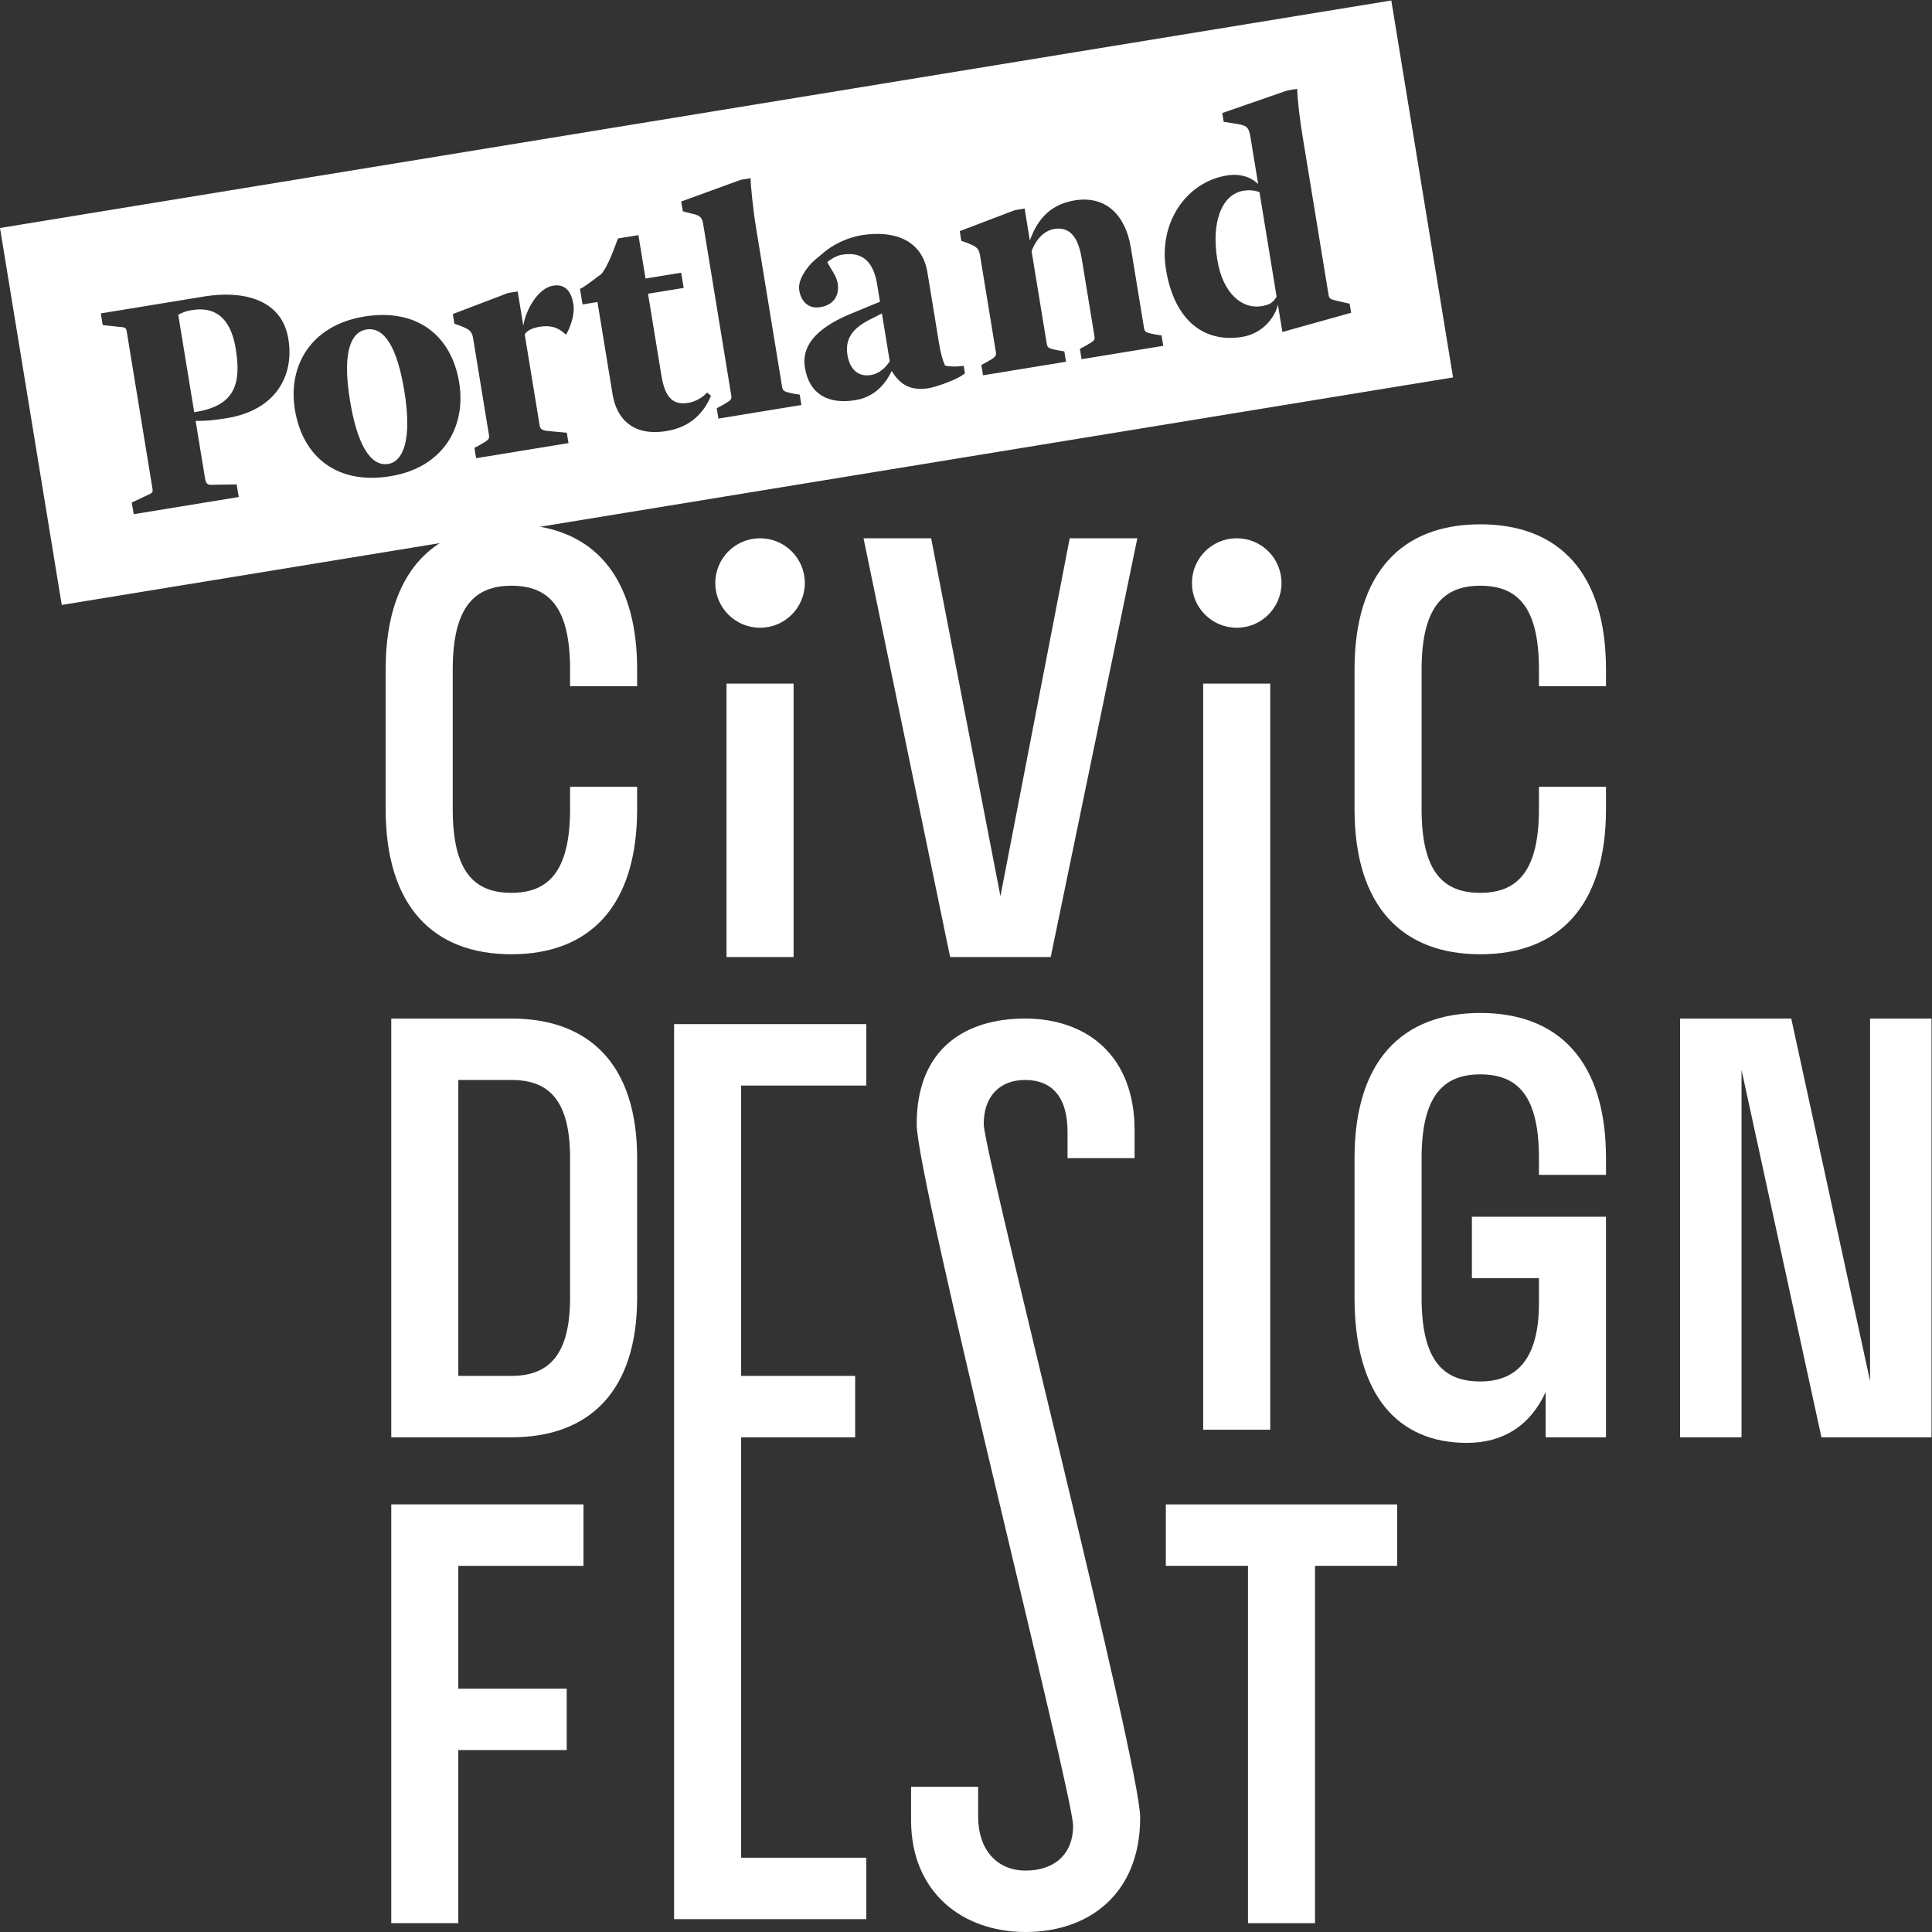 <?xml version="1.0" encoding="UTF-8" standalone="no"?>
<svg
   xmlns:dc="http://purl.org/dc/elements/1.1/"
   xmlns:cc="http://creativecommons.org/ns#"
   xmlns:rdf="http://www.w3.org/1999/02/22-rdf-syntax-ns#"
   xmlns:svg="http://www.w3.org/2000/svg"
   xmlns="http://www.w3.org/2000/svg"
   viewBox="0 0 767.867 767.867"
   height="767.867"
   width="767.867"
   xml:space="preserve"
   id="svg2"
   version="1.1"><rect x="0" y="0" width="767.867" height="767.867" fill="#333333" stroke="none"/><defs
     id="defs6" /><g
     transform="matrix(1.333,0,0,-1.333,0,767.867)"
     id="g10"><g
       transform="scale(0.1)"
       id="g12"><path
         id="path14"
         style="fill:#ffffff;fill-opacity:1;fill-rule:nonzero;stroke:none"
         d="m 1092.16,4777.96 c -43.5,-7.09 -73.12,-62.52 -48.74,-211.24 20.86,-127.42 59.3,-198.48 114.38,-189.5 42.54,6.94 72.16,68.33 47.82,217 -21.35,130.38 -59.34,192.61 -113.46,183.74" /><path
         id="path16"
         style="fill:#ffffff;fill-opacity:1;fill-rule:nonzero;stroke:none"
         d="m 1166.56,26.371 h 199.91 V 542.422 h 323.26 v 183.129 h -323.26 v 366.239 h 373.24 v 183.13 H 1166.56 V 26.371" /><path
         id="path18"
         style="fill:#ffffff;fill-opacity:1;fill-rule:nonzero;stroke:none"
         d="m 2526.67,4702.2 c 7.12,-43.45 32.66,-66.04 69.4,-59.99 28.01,4.57 45.63,24.28 56.78,40.98 l -23.39,142.9 -21.96,-11.47 c -44.17,-21.17 -91.24,-48.7 -80.83,-112.42" /><path
         id="path20"
         style="fill:#ffffff;fill-opacity:1;fill-rule:nonzero;stroke:none"
         d="m 1699.75,1891.2 c 0,-174.84 -66.64,-233.11 -174.94,-233.11 h -158.34 v 882.34 h 158.34 c 109.93,0 174.94,-58.27 174.94,-233.06 z m -174.94,832.37 H 1166.56 V 1474.95 h 358.25 c 233.19,0 374.88,138.21 374.88,416.25 v 416.17 c 0,278 -141.69,416.2 -374.88,416.2" /><path
         id="path22"
         style="fill:#ffffff;fill-opacity:1;fill-rule:nonzero;stroke:none"
         d="m 572.871,4835.83 -3.902,-0.62 c -18.348,-3.05 -28.348,-8.66 -37.547,-13.11 l 47.644,-290.64 5.789,0.95 c 118.875,19.47 134.356,88.42 117.903,188.82 -11.879,72.42 -46.781,128.22 -129.887,114.6" /><path
         id="path24"
         style="fill:#ffffff;fill-opacity:1;fill-rule:nonzero;stroke:none"
         d="m 3760.38,4847.45 c 22.22,3.64 34.3,8.58 45.96,28.37 l -51.08,311.87 c -16.89,6.16 -33.78,6.39 -47.35,4.14 -64.73,-10.58 -97.01,-92.19 -78.37,-206.13 17.26,-105.26 77.67,-146.91 130.84,-138.25" /><path
         id="path26"
         style="fill:#ffffff;fill-opacity:1;fill-rule:nonzero;stroke:none"
         d="m 3687.43,4155.53 c -73.72,0 -133.55,-59.7 -133.55,-133.4 0,-73.68 59.83,-133.4 133.55,-133.4 73.74,0 133.49,59.72 133.49,133.4 0,73.7 -59.75,133.4 -133.49,133.4" /><path
         id="path28"
         style="fill:#ffffff;fill-opacity:1;fill-rule:nonzero;stroke:none"
         d="m 3476.02,1091.79 h 244.94 V 26.371 h 199.91 V 1091.79 h 244.95 v 183.13 h -689.8 v -183.13" /><path
         id="path30"
         style="fill:#ffffff;fill-opacity:1;fill-rule:nonzero;stroke:none"
         d="m 3056.33,2540.43 c 78.28,0 126.61,-48.29 126.61,-154.81 v -78.25 h 199.91 v 83.24 c 0,224.73 -144.9,332.96 -326.52,332.96 -178.25,0 -323.19,-89.9 -323.19,-314.68 0,-164.78 466.48,-1999.351 466.48,-2092.542 0,-83.278 -55.02,-133.219 -141.59,-133.219 -85.03,0 -141.67,61.629 -141.67,161.5 v 88.223 h -199.9 v -99.93 C 2716.46,118.199 2869.76,0 3058.03,0 c 188.22,0 341.51,113.211 341.51,341.281 0,159.821 -466.47,1984.399 -466.47,2067.609 0,84.94 49.93,131.54 123.26,131.54" /><path
         id="path32"
         style="fill:#ffffff;fill-opacity:1;fill-rule:nonzero;stroke:none"
         d="m 4413.6,2740.2 c -233.29,0 -374.93,-143.18 -374.93,-432.83 V 1891.2 c 0,-289.7 128.36,-432.86 334.96,-432.86 106.59,0 188.21,49.93 234.89,151.49 v -134.88 h 179.91 v 657.62 h -399.84 v -183.16 h 199.93 v -74.88 c 0,-168.18 -68.26,-233.04 -174.92,-233.04 -109.97,0 -174.94,61.56 -174.94,249.71 v 416.17 c 0,188.14 66.62,249.7 174.94,249.7 109.98,0 174.92,-61.56 174.92,-249.7 v -49.94 h 199.91 v 49.94 c 0,289.65 -141.61,432.83 -374.83,432.83" /><path
         id="path34"
         style="fill:#ffffff;fill-opacity:1;fill-rule:nonzero;stroke:none"
         d="m 2009.86,38.34 h 573.13 V 221.469 H 2209.77 V 1474.95 h 339.97 v 183.14 h -339.97 v 865.66 h 373.22 v 183.18 H 2009.86 V 38.34" /><path
         id="path36"
         style="fill:#ffffff;fill-opacity:1;fill-rule:nonzero;stroke:none"
         d="M 5575.75,2723.57 V 1643.11 L 5340.78,2723.57 H 5009.25 V 1474.95 h 183.29 v 1095.46 l 238.25,-1095.46 h 328.23 v 1248.62 h -183.27" /><path
         id="path38"
         style="fill:#ffffff;fill-opacity:1;fill-rule:nonzero;stroke:none"
         d="m 4413.6,4197.16 c -233.29,0 -374.93,-143.21 -374.93,-432.89 V 3348.1 c 0,-289.69 141.64,-432.86 374.93,-432.86 233.22,0 374.83,143.17 374.83,432.86 v 66.59 h -199.91 v -66.59 c 0,-188.13 -66.61,-249.72 -174.92,-249.72 -109.97,0 -174.94,61.59 -174.94,249.72 v 416.17 c 0,188.15 66.62,249.73 174.94,249.73 109.98,0 174.92,-61.58 174.92,-249.73 v -49.92 h 199.91 v 49.92 c 0,289.68 -141.61,432.89 -374.83,432.89" /><path
         id="path40"
         style="fill:#ffffff;fill-opacity:1;fill-rule:nonzero;stroke:none"
         d="m 2166.19,2906.94 h 199.94 v 815.32 h -199.94 v -815.32" /><path
         id="path42"
         style="fill:#ffffff;fill-opacity:1;fill-rule:nonzero;stroke:none"
         d="m 1163.82,4340.52 c -158.49,-25.92 -261.457,57.43 -284.527,198.38 -21.535,131.32 48.055,251.76 206.537,277.68 158.51,25.9 260.47,-57.56 283.24,-196.6 21.54,-131.31 -46.75,-253.51 -205.25,-279.46 z m -487.586,173.09 c -39.625,-6.45 -64.101,-8.52 -92.929,-8.23 l 28.011,-170.88 c 2.688,-16.45 7.168,-19.68 20.075,-19.57 l 74.211,1.23 6.175,-37.67 -313.121,-51.16 -5.711,34.75 38.711,18.23 c 22.074,10.54 25.129,10.04 22.922,23.55 l -76.723,468.35 c -2.191,13.51 -5.917,11.93 -28.109,14.23 l -43.453,4.81 -5.707,34.74 309.242,50.6 c 106.309,17.37 229.738,-3.08 249.977,-126.72 18.207,-111.06 -38.614,-212.52 -183.571,-236.26 z m 838.326,373.12 28.99,4.73 16.81,-102.37 c 7.03,47.75 44.09,112.31 88.54,119.59 21.27,3.49 51.68,-0.46 60.54,-54.57 7.11,-43.44 -21.69,-91.77 -21.69,-91.77 -24.73,23.71 -48.37,28.78 -79.3,23.71 -20.29,-3.32 -37.88,-11.18 -43.85,-23.03 l 43.65,-266.49 c 2.23,-13.5 2.2,-19.5 31.33,-21.67 l 50.37,-4.64 5.07,-30.92 -275.43,-45.06 -5.05,30.92 16.44,8.63 c 23.56,13.8 29.02,16.62 26.95,29.23 l -47.44,289.65 c -3.96,24.17 -16.32,27.08 -39.82,37.15 l -15.76,5.33 -4.73,28.94 z m 278,56.36 c 20.22,22.15 40.98,83.02 50.06,106.38 l 60.91,9.92 21.19,-129.41 106.3,17.4 7.43,-45.41 -106.3,-17.36 40,-244.3 c 9.99,-60.86 31.48,-89.06 79.79,-81.13 19.33,3.15 42.23,14.84 56.45,30.98 l 11.53,-9.98 c -20.08,-46.9 -57.24,-92.65 -132.63,-104.96 -99.52,-16.3 -148.79,36.11 -160.82,109.5 l -45.07,275.23 -44.46,-7.26 -7.58,46.36 c 16.59,7.67 41.93,28.64 63.2,44.04 z m 416.4,281.27 29,4.75 c -0.2,-16.91 6.98,-91.12 16.47,-149.04 l 77.65,-474.11 c 2.07,-12.57 8.21,-13.55 33.92,-19.29 l 18.37,-2.91 5.08,-30.9 -247.42,-40.48 -5.08,30.9 16.45,8.65 c 25.32,15.08 29.03,16.61 26.96,29.2 l -83.84,511.78 c -2.67,16.42 -8.11,25.47 -30.66,29.69 l -30.07,7.97 -4.75,28.98 z m 219.88,-239.7 27.9,23.38 c 24.37,20.87 66.29,43.58 112.69,51.17 88.91,14.54 179.13,-9.36 195.76,-110.79 l 33.84,-206.67 c 6.02,-36.67 10.48,-51.8 18.62,-71.22 16.59,-4.27 41.25,-3.24 55.72,-0.87 l 3.64,-22.18 c -21.62,-19.41 -88.51,-41.26 -106.86,-44.25 -59.92,-9.8 -88.69,14.23 -111.6,51.18 -13.93,-30.09 -44.95,-76.78 -107.81,-87.02 -83.1,-13.61 -138.06,19.01 -150.87,97.21 -14.38,87.9 76.88,136.53 148.6,165.11 l 75.28,31.16 -8.54,52.13 c -13.61,83.01 -58.31,95.61 -104.72,88.01 -16.42,-2.68 -33.52,-13.43 -44.01,-22.06 l 8.31,-14.53 c 9.48,-15.3 20.21,-32.42 22.73,-47.82 5.86,-35.71 -10.16,-65.14 -51.7,-71.94 -36.73,-6.02 -57.61,18.34 -62.82,50.22 -5.06,30.89 22.41,69.1 45.84,89.78 z m 597.12,149.21 29.02,4.75 15.64,-95.61 c 18.84,54.63 54.9,107.13 133.15,119.9 97.63,15.99 152.97,-49.3 167.85,-140.08 L 3411,4782.4 c 2.07,-12.6 6.25,-13.86 33.94,-19.27 l 18.35,-2.93 5.03,-30.92 -243.54,-39.79 -5.04,30.86 16.44,8.64 c 26.28,15.23 29.02,16.67 26.95,29.24 l -37.47,228.83 c -7.62,46.37 -24.36,100.12 -82.33,90.67 -35.76,-5.86 -58.88,-40.4 -67.5,-66.58 l 45.26,-276.14 c 2.06,-12.6 7.2,-13.71 33.89,-19.3 l 18.35,-2.93 5.08,-30.9 -247.42,-40.47 -5.06,30.93 16.45,8.62 c 23.53,13.77 29.01,16.64 26.97,29.23 l -47.46,289.65 c -3.96,24.17 -16.33,27.11 -39.81,37.12 l -15.77,5.34 -4.74,28.99 z m 631.87,103.31 c 45.42,7.45 75.79,-8.4 93.46,-25.37 l -22.61,138.09 c -5.71,34.78 -12.01,36.74 -49.62,42.49 l -30.56,4.91 -4.29,26.06 194.34,67.46 29,4.76 c 1.33,-38.46 8.72,-95.74 16.02,-140.14 l 77.5,-473.16 c 2.01,-12.58 4.31,-14.16 30.02,-19.9 l 33.01,-7.48 4.43,-27.05 -204.96,-57.29 -13.43,82.06 c -6.39,-33.76 -42.45,-86.25 -106.22,-96.71 -114.05,-18.65 -202.55,49.2 -227.4,200.81 -22.91,140.03 60.5,260.69 181.31,280.46 z M 1610.25,4189.91 4332.4,4635.08 4148.28,5759.02 0,5080.64 184.105,3956.7 1310.97,4140.97 c -102.88,-66.27 -161.11,-191.33 -161.11,-376.7 V 3348.1 c 0,-289.69 141.67,-432.86 374.95,-432.86 233.19,0 374.88,143.17 374.88,432.86 v 66.59 h -199.94 v -66.59 c 0,-188.13 -66.64,-249.72 -174.94,-249.72 -109.99,0 -174.94,61.59 -174.94,249.72 v 416.17 c 0,188.15 66.64,249.73 174.94,249.73 109.93,0 174.94,-61.58 174.94,-249.73 v -49.92 h 199.94 v 49.92 c 0,252.35 -107.59,393.44 -289.44,425.64" /><path
         id="path44"
         style="fill:#ffffff;fill-opacity:1;fill-rule:nonzero;stroke:none"
         d="m 3587.4,1497.56 h 199.94 v 2224.7 H 3587.4 v -2224.7" /><path
         id="path46"
         style="fill:#ffffff;fill-opacity:1;fill-rule:nonzero;stroke:none"
         d="M 2776.28,4155.53 H 2574.7 l 258.19,-1248.59 h 299.91 l 258.28,1248.59 H 3189.45 L 2982.86,3088.39 2776.28,4155.53" /><path
         id="path48"
         style="fill:#ffffff;fill-opacity:1;fill-rule:nonzero;stroke:none"
         d="m 2266.14,4155.53 c -73.7,0 -133.47,-59.7 -133.47,-133.4 0,-73.68 59.77,-133.4 133.47,-133.4 73.73,0 133.54,59.72 133.54,133.4 0,73.7 -59.81,133.4 -133.54,133.4" /></g></g></svg>